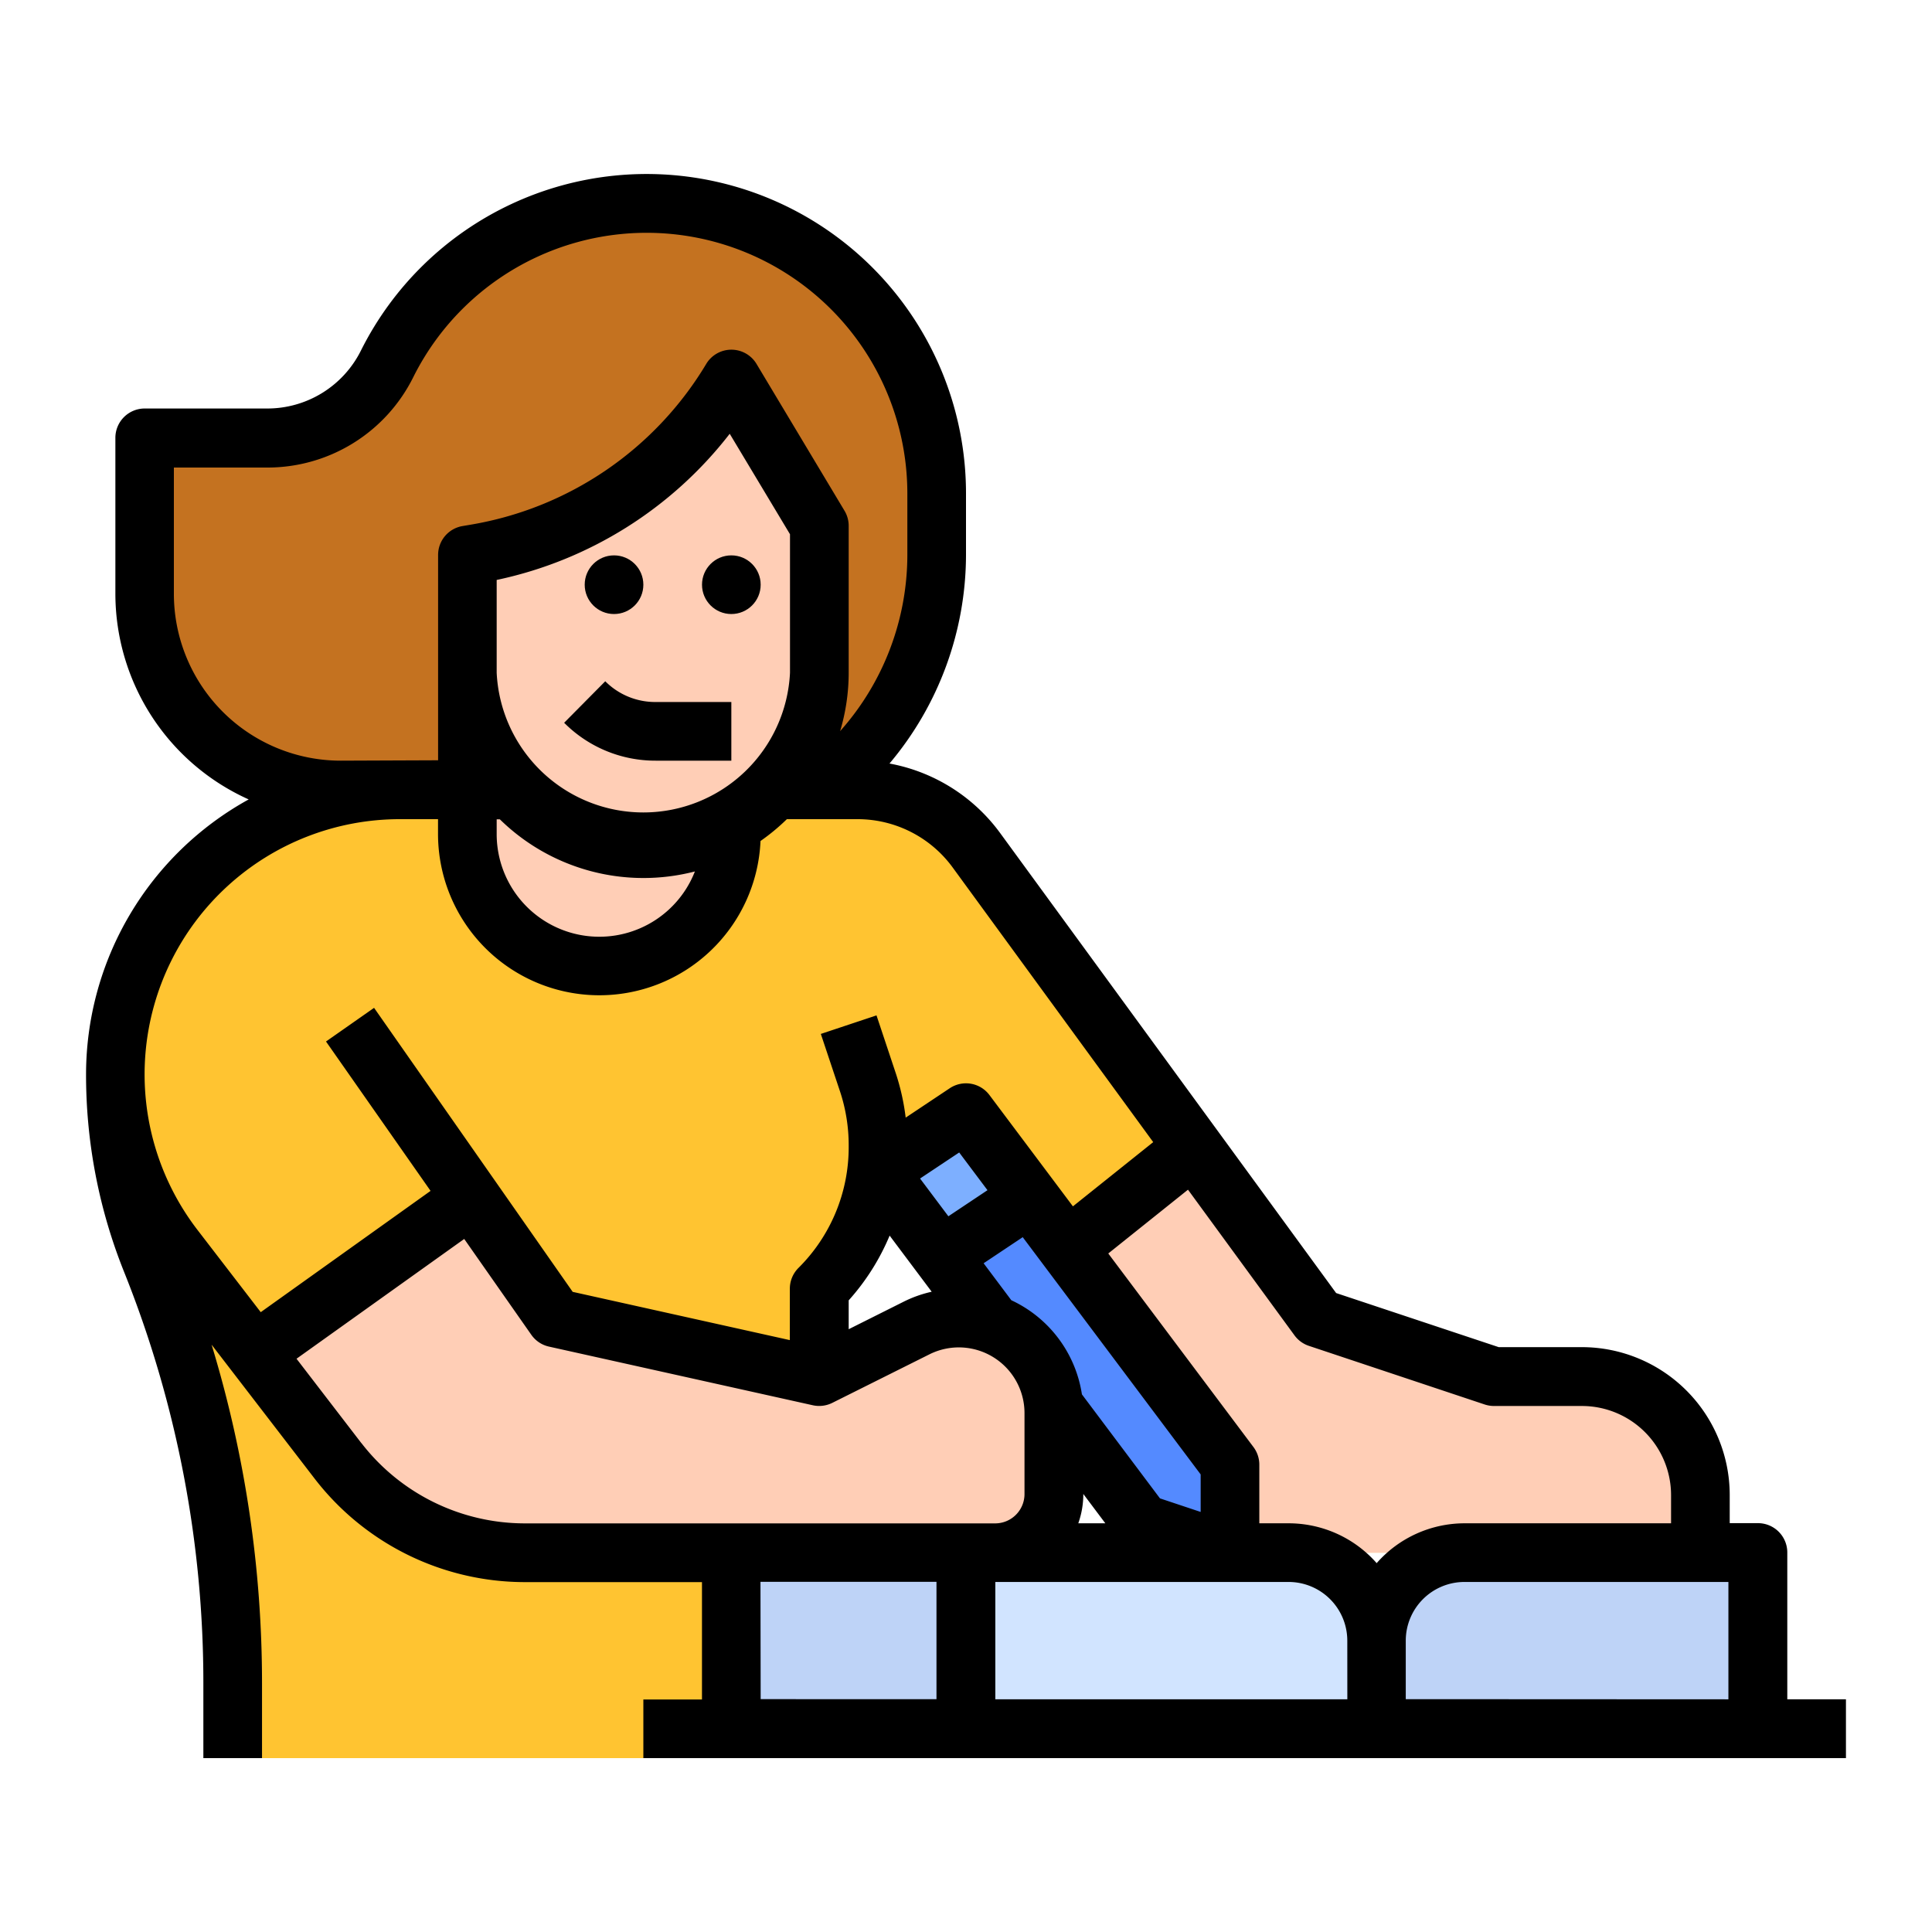 <svg xmlns="http://www.w3.org/2000/svg" viewBox="0 0 500 500"><defs><style>.cls-1{fill:none;}.cls-2{fill:#c47220;}.cls-3{fill:#ffc431;}.cls-4{fill:#d1e4ff;}.cls-5{fill:#bed3f7;}.cls-6{fill:#ffceb6;}.cls-7{fill:#548aff;}.cls-8{fill:#7dafff;}</style></defs><title>mahasiswa</title><g id="Layer_2" data-name="Layer 2"><g id="Layer_1-2" data-name="Layer 1"><rect class="cls-1" width="500" height="500"/><path class="cls-2" d="M212,204.45h0a75.89,75.89,0,0,0,30.37-60.73v-16a75.07,75.07,0,0,0-75.07-75.07h0a75.08,75.08,0,0,0-67.14,41.5h0a34.8,34.8,0,0,1-31.12,19.23H37.45v40.36a50.73,50.73,0,0,0,50.73,50.73H212Z"/><path class="cls-3" d="M440.06,386.92v14.9H343.85a53.12,53.12,0,0,1-41.48-19.94l-38.85-48.56-37.18-46.47a51.47,51.47,0,0,1,.89,9.51v.49A51.85,51.85,0,0,1,212,333.5V455H60.22v-19.2A294.6,294.6,0,0,0,39.16,326.39a130,130,0,0,1-9.3-48.3,73.64,73.64,0,0,1,73.63-73.64H222.05A38,38,0,0,1,252.69,220l56.22,77,32.18,44.08,45.55,15.19h22.77a30.64,30.64,0,0,1,30.65,30.64Z"/><path class="cls-4" d="M250,401.82h83.5a22.78,22.78,0,0,1,22.78,22.78v22.77H250Z"/><path class="cls-5" d="M455,447.37H356.28V424.6a22.77,22.77,0,0,1,22.77-22.78H455v45.55Z"/><rect class="cls-5" x="189.27" y="401.82" width="60.73" height="45.55"/><path class="cls-6" d="M440.06,386.92v14.9H343.85a53.12,53.12,0,0,1-41.48-19.94l-38.85-48.56L308.91,297l32.18,44.08,45.55,15.19h22.77a30.64,30.64,0,0,1,30.65,30.64Z"/><path class="cls-6" d="M189.27,166.5v49.34a34.16,34.16,0,1,1-68.32,0V166.5Z"/><polygon class="cls-7" points="318.32 379.05 318.32 401.82 295.55 394.23 243.67 325.07 227.23 303.14 250 287.95 266.44 309.88 318.32 379.05"/><polygon class="cls-8" points="266.44 309.88 243.67 325.07 227.23 303.14 250 287.95 266.44 309.88"/><path class="cls-6" d="M227.23,401.82H135.67a60.73,60.73,0,0,1-48.13-23.7L65.93,350h0l56-40h0l21.76,31.08L212,356.28l25.18-12.59a24.51,24.51,0,0,1,11-2.6h0a24.56,24.56,0,0,1,24.56,24.57h0v21a15.18,15.18,0,0,1-15.18,15.18H204.45"/><path class="cls-6" d="M212,136.13v38a45.55,45.55,0,0,1-45.54,45.55h0A45.55,45.55,0,0,1,121,174.09V143.72l1.89-.31a95.86,95.86,0,0,0,66.43-45.23h0Z"/><circle cx="158.91" cy="151.32" r="7.59"/><path d="M189.27,196.86V181.68H169.64a18.22,18.22,0,0,1-13-5.37L146,187.05a33.27,33.27,0,0,0,23.69,9.81Z"/><circle cx="189.27" cy="151.32" r="7.59"/><path d="M462.55,439.78v-38a7.59,7.59,0,0,0-7.59-7.59h-7.31v-7.3a38.29,38.29,0,0,0-38.24-38.25H387.87l-42.08-14-87-119.11a45.74,45.74,0,0,0-28.59-17.93A84,84,0,0,0,250,143.72v-16a82.66,82.66,0,0,0-156.59-37,27.06,27.06,0,0,1-24.33,15H37.45a7.59,7.59,0,0,0-7.59,7.59v40.36a58.4,58.4,0,0,0,34.5,53.22,81.29,81.29,0,0,0-42.09,71.15,136.88,136.88,0,0,0,9.84,51.12A285.57,285.57,0,0,1,52.63,435.76V455H67.81v-19.2A300.6,300.6,0,0,0,54.76,348l26.76,34.79a68.74,68.74,0,0,0,54.15,26.66h46v30.37H166.5V455H477.73V439.78ZM338.69,348.29l45.55,15.19a7.78,7.78,0,0,0,2.4.39h22.77a23.08,23.08,0,0,1,23.06,23.06v7.3H379.05a30.31,30.31,0,0,0-22.77,10.31,30.34,30.34,0,0,0-22.78-10.31h-7.59V379.05a7.6,7.6,0,0,0-1.52-4.56L286.82,324.4l20.63-16.51L335,345.57A7.58,7.58,0,0,0,338.69,348.29Zm10,91.49H257.59V409.41H333.5a15.2,15.2,0,0,1,15.18,15.19Zm-118.45-120,10.88,14.52a31.43,31.43,0,0,0-7.28,2.59L219.64,344v-7.47A59.23,59.23,0,0,0,230.23,319.79ZM238.11,305l10.13-6.74,7.32,9.76-10.12,6.75Zm23.62,31.5-7.17-9.57,10.12-6.75,46.05,61.4v9.71l-10.53-3.51L280,360.86a32.21,32.21,0,0,0-18.27-24.36Zm18.63,50.14,5.7,7.59h-7A22.55,22.55,0,0,0,280.36,386.64ZM128.54,174.09v-24a103.3,103.3,0,0,0,60.31-37.83l15.6,26v35.85a38,38,0,0,1-75.91,0Zm0,37.95h.82a53.07,53.07,0,0,0,50.48,13.49,26.56,26.56,0,0,1-51.3-9.69ZM88.18,196.86A43.19,43.19,0,0,1,45,153.72V121h24A42.13,42.13,0,0,0,107,97.52,67.48,67.48,0,0,1,234.82,127.7v16a68.68,68.68,0,0,1-17.4,45.52,52.91,52.91,0,0,0,2.22-15.15v-38a7.58,7.58,0,0,0-1.09-3.9l-22.77-38a7.59,7.59,0,0,0-13,0,88.11,88.11,0,0,1-61.17,41.65l-1.89.32a7.58,7.58,0,0,0-6.34,7.48v53.14ZM103.5,212h9.86v3.8a41.75,41.75,0,0,0,83.46,1.85,54.11,54.11,0,0,0,6.82-5.65H222a30.48,30.48,0,0,1,24.52,12.46l51.93,71.12-20.78,16.62L256.07,283.4a7.58,7.58,0,0,0-10.28-1.76l-11.4,7.6a59.46,59.46,0,0,0-2.62-11.66l-4.93-14.8-14.41,4.8,4.94,14.8a44.32,44.32,0,0,1,2.27,14v.48a44,44,0,0,1-13,31.28,7.59,7.59,0,0,0-2.23,5.37v13.31l-56.2-12.49L96.81,260.83l-12.44,8.71,27.06,38.66L67.48,339.59,51.15,318.36A66.05,66.05,0,0,1,103.5,212Zm-10,161.45L76.74,351.64l43.4-31,17.37,24.81a7.57,7.57,0,0,0,4.57,3.05l68.32,15.19a7.64,7.64,0,0,0,5-.63l25.18-12.58a17,17,0,0,1,24.56,15.18v21a7.59,7.59,0,0,1-7.59,7.59H135.67A53.48,53.48,0,0,1,93.55,373.49Zm103.31,35.92h45.55v30.37H196.86Zm167,30.37V424.6a15.2,15.2,0,0,1,15.18-15.19h68.32v30.37Z"/></g></g></svg>